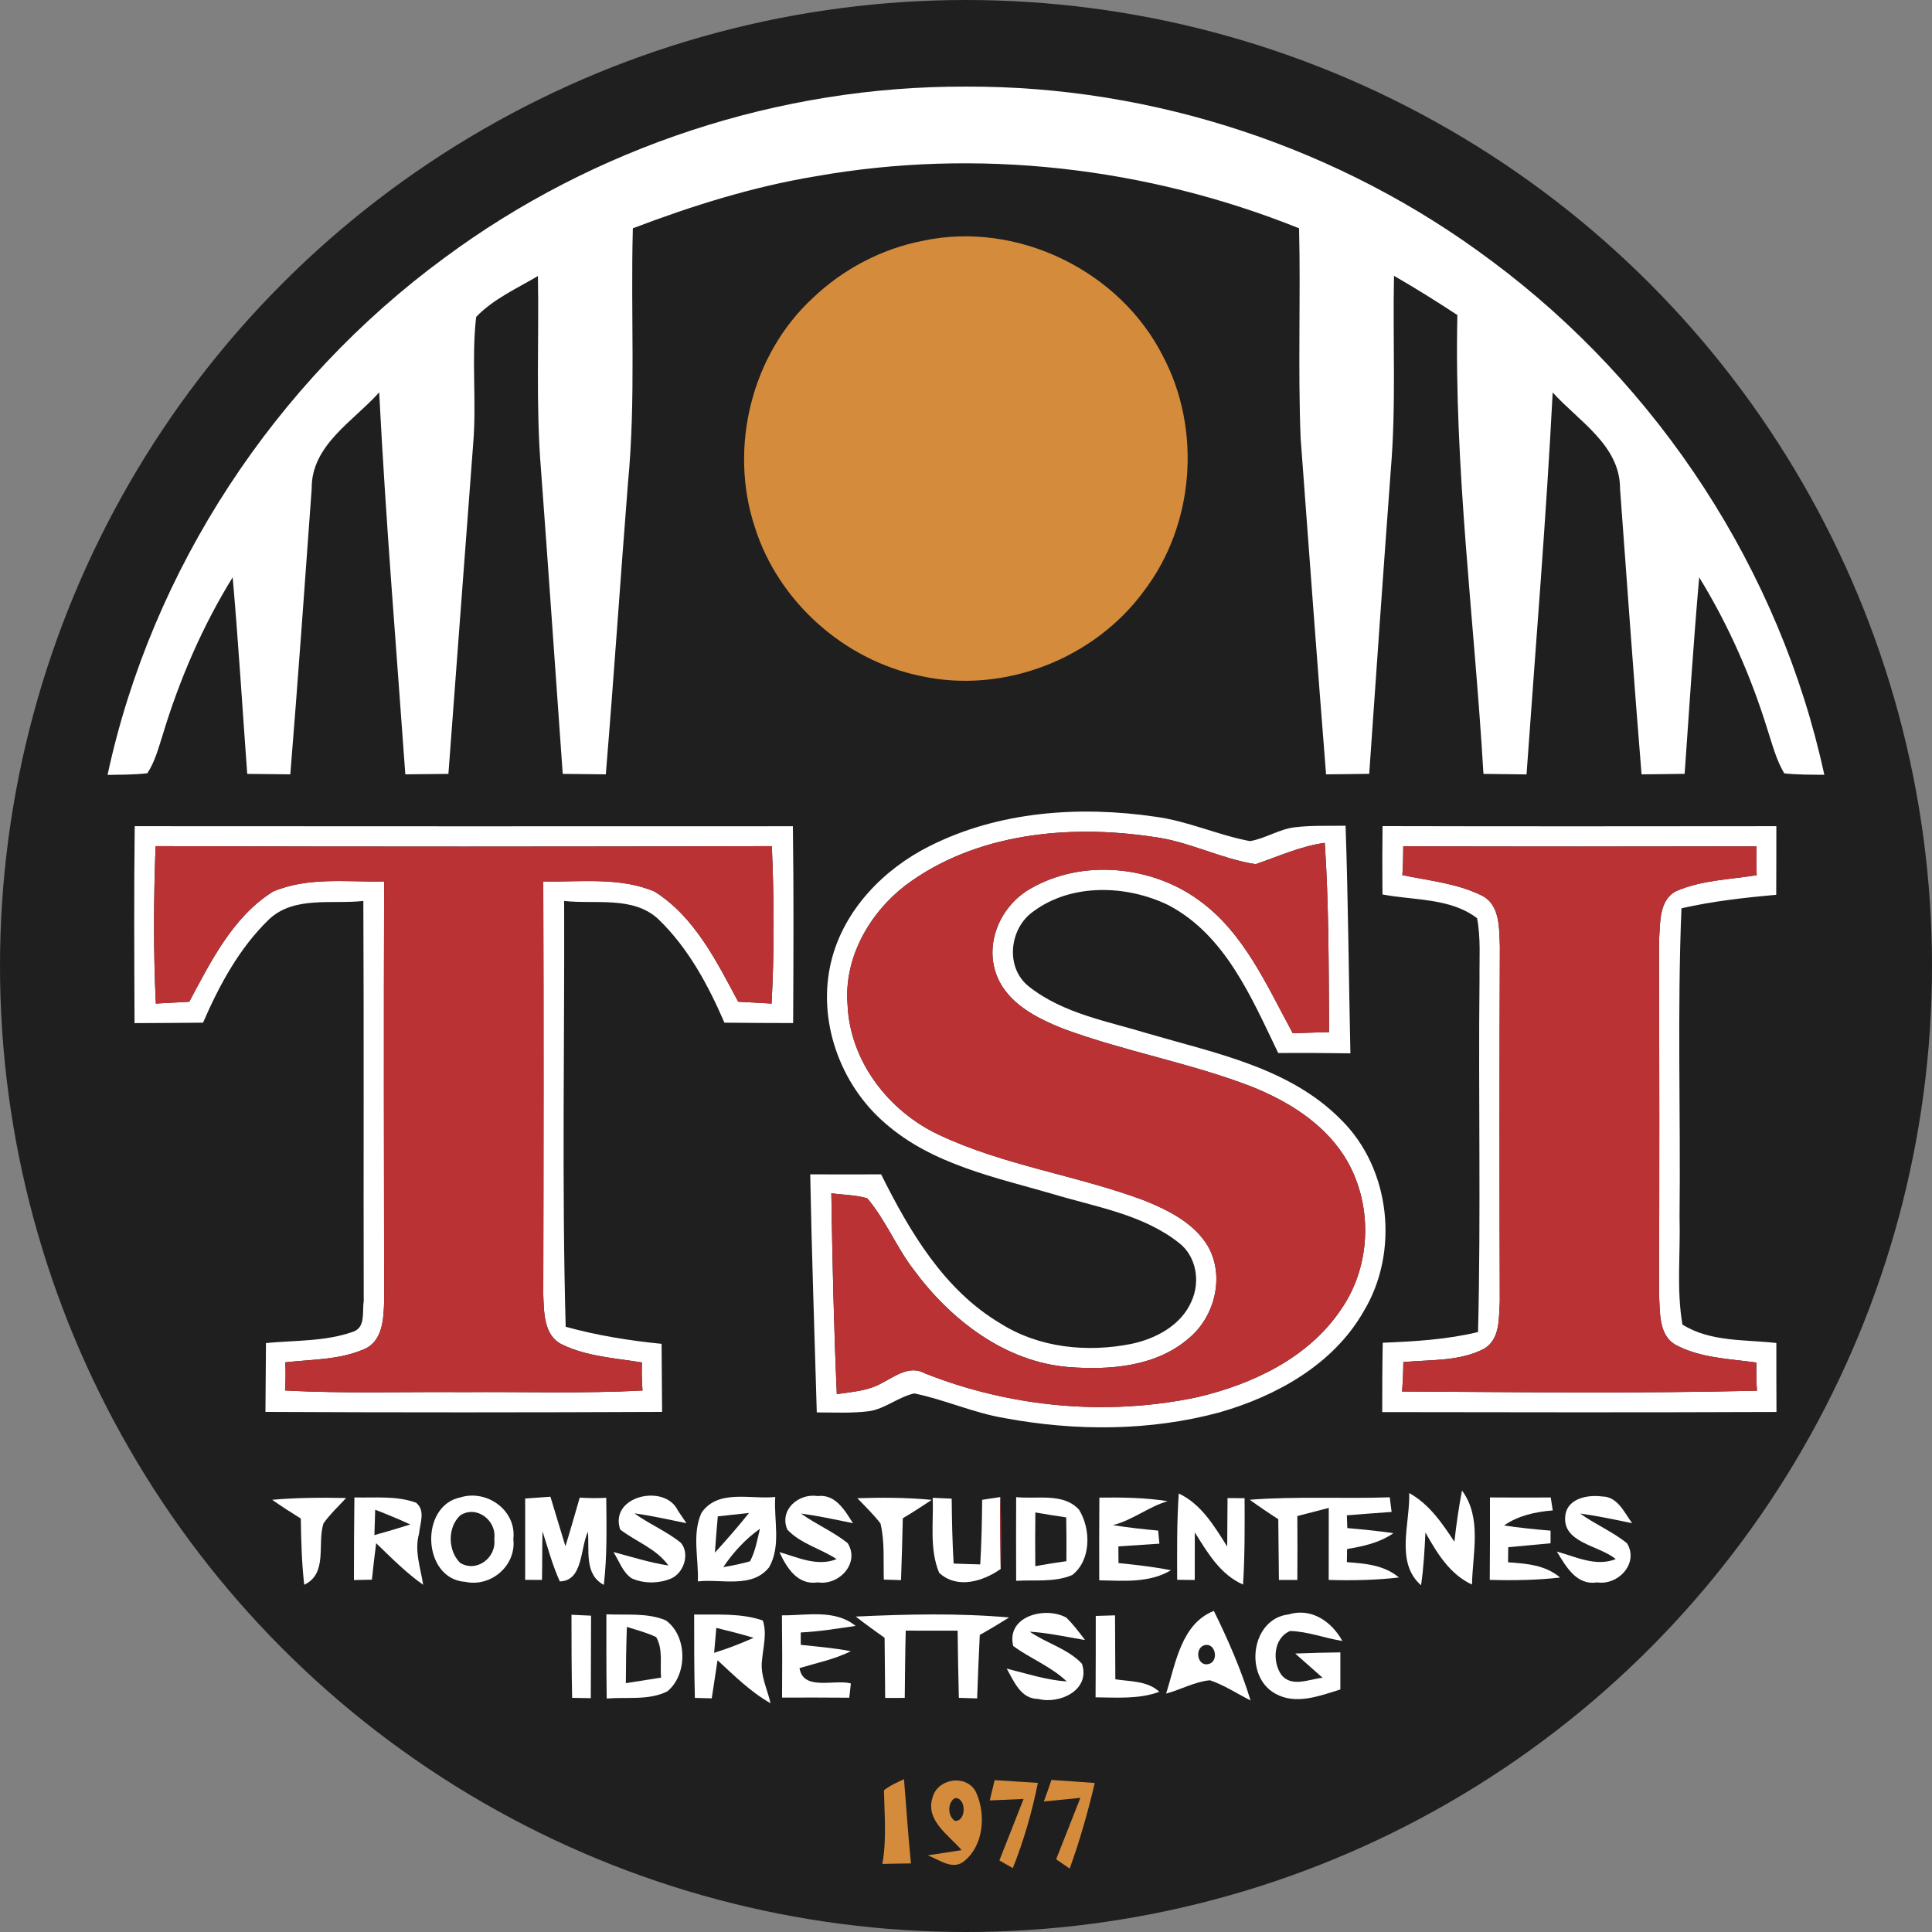 <?xml version="1.0" encoding="UTF-8"?>
<svg width="256px" height="256px" viewBox="0 0 256 256" version="1.1" xmlns="http://www.w3.org/2000/svg" xmlns:xlink="http://www.w3.org/1999/xlink">
    <rect x="0" y="0" width="256" height="256" fill="#808080" stroke="none"/>
    <!-- Generator: Sketch 51.3 (57544) - http://www.bohemiancoding.com/sketch -->
    <title>logo/tsi</title>
    <desc>Created with Sketch.</desc>
    <defs></defs>
    <g id="logo/tsi" stroke="none" stroke-width="1" fill="none" fill-rule="evenodd">
        <circle id="background" fill="#201F1F" cx="128" cy="128" r="128"></circle>
        <g id="#ffffffff" transform="translate(13.653, 11.093)" fill="#FFFFFF" fill-rule="nonzero">
            <path d="M45.244,23.066 C65.067,8.371 89.668,0.282 114.347,0.384 C139.23,0.282 164.028,8.516 183.936,23.441 C206.14,39.919 222.234,64.512 228.079,91.571 C226.304,91.554 224.529,91.571 222.771,91.383 C221.722,89.626 221.21,87.612 220.578,85.683 C218.394,78.592 215.39,71.74 211.499,65.408 C210.731,74.078 210.185,82.765 209.57,91.443 C207.667,91.477 205.764,91.494 203.861,91.511 C202.829,78.908 201.95,66.287 201.011,53.666 C201.028,47.915 195.533,44.723 192.085,40.909 C191.215,57.796 189.815,74.65 188.621,91.52 C186.718,91.503 184.815,91.477 182.912,91.452 C181.726,71.185 179.004,50.978 179.456,30.652 C176.7,28.843 173.909,27.093 171.059,25.455 C170.88,34.031 171.358,42.633 170.633,51.2 C169.643,64.606 168.704,78.029 167.774,91.443 C165.862,91.477 163.959,91.494 162.057,91.511 C160.879,76.663 159.787,61.815 158.686,46.959 C158.319,37.7 158.703,28.425 158.481,19.157 C138.266,11.042 115.831,8.457 94.353,12.279 C86.067,13.653 78.037,16.179 70.204,19.157 C69.888,30.413 70.63,41.694 69.555,52.924 C68.54,65.783 67.686,78.652 66.62,91.511 C64.717,91.494 62.814,91.477 60.911,91.452 C59.947,78.037 59.034,64.614 58.035,51.2 C57.327,42.641 57.779,34.057 57.626,25.481 C54.818,27.145 51.738,28.51 49.442,30.899 C48.794,36.454 49.51,42.086 49.05,47.659 C47.957,62.259 46.848,76.86 45.764,91.452 C43.861,91.477 41.958,91.494 40.055,91.511 C38.852,74.641 37.453,57.788 36.591,40.9 C33.161,44.732 27.571,47.898 27.648,53.675 C26.735,66.287 25.839,78.899 24.815,91.511 C22.912,91.494 21.009,91.477 19.106,91.452 C18.466,82.765 17.937,74.078 17.178,65.399 C13.158,71.91 10.103,79.002 7.893,86.323 C7.339,88.038 6.878,89.839 5.871,91.366 C4.122,91.571 2.355,91.554 0.597,91.588 C6.468,64.316 22.784,39.552 45.244,23.066 Z" id="Shape"></path>
            <path d="M109.525,101.018 C118.707,96.393 129.391,95.659 139.435,97.126 C143.735,97.698 147.729,99.558 151.97,100.361 C154.027,100.019 155.827,98.773 157.909,98.526 C160.145,98.253 162.398,98.364 164.642,98.321 C164.992,108.365 165.06,118.426 165.282,128.478 C162.091,128.427 158.908,128.418 155.716,128.435 C152.192,121.139 148.727,112.802 141.15,108.834 C135.646,106.172 128.384,105.907 123.307,109.653 C120.073,111.872 119.484,117.154 122.709,119.646 C127.266,123.247 133.188,124.237 138.615,125.901 C147.482,128.486 157.252,130.406 164.002,137.233 C170.641,143.735 171.81,154.846 166.997,162.739 C162.978,169.737 155.477,173.892 147.925,176.06 C138.675,178.551 128.836,178.56 119.45,176.811 C115.354,176.128 111.539,174.37 107.494,173.542 C105.387,174.003 103.671,175.565 101.513,175.898 C99.217,176.188 96.887,176.06 94.575,176.06 C94.276,165.538 93.901,155.025 93.705,144.512 C96.836,144.529 99.968,144.529 103.1,144.512 C106.889,152.107 111.445,159.872 118.972,164.309 C124.066,167.518 130.432,168.141 136.252,166.98 C139.511,166.298 142.882,164.506 144.239,161.306 C145.417,158.703 144.87,155.349 142.541,153.574 C137.779,149.82 131.584,148.847 125.926,147.14 C118.221,144.905 109.909,143.215 103.689,137.788 C97.63,132.617 94.566,124.023 96.503,116.224 C98.176,109.474 103.424,104.073 109.525,101.018 Z M106.266,106.266 C101.495,109.978 98.15,115.866 98.654,122.035 C98.961,129.527 104.107,136.166 110.771,139.281 C119.407,143.351 129.007,144.631 137.907,147.951 C141.133,149.248 144.512,150.921 146.381,153.993 C148.659,157.935 147.362,163.268 143.966,166.153 C139.648,169.975 133.47,170.479 127.966,170.052 C119.509,169.378 112.282,163.772 107.401,157.133 C105.097,154.146 103.706,150.545 101.248,147.678 C99.703,147.243 98.082,147.226 96.503,147.029 C96.64,155.904 96.836,164.779 97.229,173.636 C99.234,173.329 101.359,173.218 103.168,172.186 C104.96,171.273 106.854,169.745 108.928,170.897 C120.32,175.403 133.018,176.58 145.015,174.037 C152.337,172.314 159.778,168.806 164.07,162.364 C168.192,156.425 168.303,148.028 164.378,141.961 C161.527,137.6 156.902,134.767 152.149,132.873 C144.043,129.749 135.424,128.239 127.275,125.235 C123.725,123.827 119.791,121.856 118.374,118.042 C116.779,113.758 119.006,108.851 122.889,106.658 C129.724,102.699 138.914,103.586 145.229,108.203 C151.219,112.529 154.214,119.526 157.645,125.815 C159.249,125.756 160.853,125.705 162.458,125.662 C162.398,117.308 162.441,108.937 161.886,100.591 C158.677,101.026 155.742,102.391 152.721,103.415 C148.096,102.707 143.838,100.378 139.162,99.797 C127.983,98.116 115.541,99.285 106.266,106.266 Z" id="Shape"></path>
            <path d="M4.198,98.381 C33.271,98.406 62.336,98.398 91.409,98.389 C91.529,107.085 91.486,115.772 91.443,124.467 C88.405,124.459 85.376,124.45 82.338,124.416 C80.179,119.424 77.534,114.509 73.583,110.703 C70.246,107.588 65.237,108.757 61.099,108.288 C61.167,127.095 60.783,145.911 61.303,164.71 C65.459,165.862 69.726,166.545 74.01,166.972 C74.035,169.975 74.052,172.988 74.078,175.991 C56.559,176.068 39.04,176.077 21.521,175.991 C21.547,172.945 21.564,169.907 21.589,166.869 C25.455,166.494 29.491,166.682 33.186,165.35 C34.825,164.753 34.321,162.671 34.543,161.34 C34.5,143.65 34.577,125.969 34.492,108.288 C30.345,108.757 25.335,107.588 21.999,110.72 C18.065,114.517 15.411,119.433 13.252,124.416 C10.223,124.45 7.202,124.459 4.173,124.476 C4.139,115.78 4.087,107.076 4.198,98.381 Z M6.963,101.026 C6.707,107.972 6.665,114.935 6.997,121.882 C8.474,121.796 9.95,121.719 11.426,121.643 C14.293,116.284 17.203,110.387 22.511,107.051 C27.127,105.071 32.35,105.805 37.248,105.702 C37.188,124.245 37.222,142.788 37.248,161.331 C37.18,163.627 37.069,166.63 34.594,167.68 C31.317,169.105 27.648,169.028 24.149,169.421 C24.209,170.658 24.201,171.904 24.115,173.15 C32,173.585 39.893,173.303 47.787,173.372 C55.68,173.303 63.59,173.577 71.484,173.158 C71.39,171.913 71.356,170.675 71.407,169.438 C67.84,168.858 64.094,168.653 60.8,167.049 C58.368,165.845 58.436,162.782 58.334,160.469 C58.377,142.217 58.394,123.964 58.334,105.702 C63.232,105.805 68.446,105.079 73.071,107.042 C78.387,110.379 81.289,116.284 84.164,121.643 C85.632,121.719 87.108,121.796 88.585,121.882 C88.96,114.935 88.917,107.972 88.619,101.026 C61.397,101.103 34.176,101.111 6.963,101.026 Z" id="Shape"></path>
            <path d="M169.54,98.372 C186.94,98.415 204.331,98.398 221.722,98.381 C221.722,101.41 221.722,104.448 221.705,107.477 C217.498,107.844 213.282,108.322 209.152,109.261 C208.58,122.889 209.05,136.542 208.896,150.187 C209.033,154.923 208.469,159.727 209.28,164.42 C212.958,166.733 217.557,166.391 221.722,166.861 C221.722,169.907 221.722,172.954 221.739,176 C204.322,176.068 186.914,176.051 169.498,176.017 C169.498,172.954 169.506,169.89 169.566,166.827 C173.798,166.656 178.057,166.409 182.195,165.41 C182.588,149.811 182.221,134.212 182.391,118.613 C182.357,115.934 182.571,113.22 182.067,110.575 C178.551,107.87 173.705,108.228 169.532,107.426 C169.498,104.405 169.506,101.393 169.54,98.372 Z M172.288,101.043 C172.288,102.315 172.254,103.586 172.169,104.866 C175.684,105.6 179.362,105.941 182.622,107.537 C185.148,108.74 184.977,111.915 185.088,114.278 C185.02,129.971 185.028,145.655 185.079,161.348 C184.934,163.507 185.165,166.374 182.98,167.629 C179.712,169.327 175.863,169.054 172.297,169.387 C172.288,170.692 172.228,171.989 172.126,173.286 C187.802,173.372 203.486,173.559 219.153,173.184 C219.059,171.938 219.042,170.692 219.093,169.455 C215.484,168.943 211.652,168.866 208.375,167.108 C206.071,165.794 206.336,162.748 206.174,160.469 C206.234,144.794 206.217,129.126 206.182,113.451 C206.353,111.223 206.123,108.134 208.495,106.965 C211.84,105.523 215.569,105.446 219.119,104.875 C219.059,103.603 219.051,102.323 219.102,101.052 C203.494,101.086 187.887,101.094 172.288,101.043 Z" id="Shape"></path>
            <path d="M47.334,187.324 C50.859,186.214 54.818,189.047 54.366,192.853 C54.775,196.352 51.405,199.245 48.009,198.511 C42.3,198.153 41.899,188.442 47.334,187.324 Z M47.326,189.705 C45.619,191.3 45.679,194.372 47.317,195.994 C49.51,197.333 52.164,195.285 51.84,192.853 C52.207,190.413 49.51,188.279 47.326,189.705 Z" id="Shape"></path>
            <path d="M68.531,191.582 C67.012,187.119 74.462,185.421 76.177,189.073 C76.459,189.483 77.022,190.319 77.303,190.737 C75.008,190.268 72.721,189.756 70.409,189.431 C72.38,190.874 74.675,191.795 76.578,193.348 C77.798,194.816 76.937,197.385 75.221,198.093 C73.591,198.75 71.654,198.767 70.042,198.042 C68.838,197.231 68.386,195.729 67.627,194.56 C70.042,195.191 72.431,195.968 74.914,196.343 C73.318,194.108 70.639,193.203 68.531,191.582 Z" id="Shape"></path>
            <path d="M79.292,189.372 C81.468,186.172 85.82,187.614 89.071,187.264 C88.866,190.345 89.873,193.758 88.26,196.574 C86.007,199.433 81.946,198.093 78.814,198.451 C78.942,195.439 78.012,192.213 79.292,189.372 Z M81.459,189.833 C81.314,191.437 81.186,193.041 81.075,194.645 C82.628,192.93 84.156,191.189 85.598,189.38 C84.215,189.534 82.842,189.687 81.459,189.833 Z M82.185,196.557 C83.379,196.369 84.565,196.113 85.726,195.789 C86.443,194.449 86.69,192.93 87.04,191.479 C85.111,192.845 83.507,194.603 82.185,196.557 Z" id="Shape"></path>
            <path d="M90.675,191.59 C89.557,188.996 92.151,186.735 94.669,187.145 C97.05,186.846 98.278,189.03 99.371,190.737 C97.084,190.268 94.797,189.773 92.484,189.457 C94.464,190.891 96.759,191.846 98.671,193.382 C100.326,196.028 97.527,199.023 94.72,198.579 C92.049,198.997 90.581,196.651 89.626,194.569 C92.092,195.277 94.626,196.523 97.203,195.499 C95.095,194.099 92.425,193.468 90.675,191.59 Z" id="Shape"></path>
            <path d="M151.945,187.631 C158.114,187.153 164.309,187.52 170.496,187.307 C170.556,187.793 170.684,188.757 170.743,189.244 C168.764,189.389 166.793,189.534 164.813,189.696 C164.83,190.114 164.855,190.959 164.873,191.386 C166.912,191.565 168.951,191.761 170.982,192.06 C169.165,193.331 166.989,193.801 164.847,194.159 C164.838,194.594 164.821,195.465 164.813,195.9 C167.245,196.079 169.762,196.284 171.716,197.931 C168.619,198.289 165.513,198.349 162.406,198.255 C162.415,195.072 162.415,191.898 162.415,188.715 C161.024,189.082 159.642,189.44 158.251,189.79 C158.276,192.614 158.268,195.439 158.251,198.263 C157.645,198.263 156.425,198.263 155.81,198.263 C155.785,195.575 155.75,192.887 155.725,190.208 C154.436,189.38 153.173,188.527 151.945,187.631 Z" id="Shape"></path>
            <path d="M183.774,187.324 C186.453,187.349 189.141,187.341 191.829,187.332 C191.898,187.759 192.026,188.621 192.094,189.047 C189.79,189.235 187.554,189.713 185.634,191.044 C187.674,191.343 189.739,191.556 191.804,191.727 C191.804,192.145 191.804,192.981 191.804,193.399 C189.935,193.57 188.066,193.741 186.197,193.92 C186.189,194.415 186.18,195.422 186.172,195.917 C188.604,196.087 191.13,196.275 193.067,197.939 C189.969,198.289 186.863,198.34 183.748,198.246 C183.782,194.603 183.782,190.967 183.774,187.324 Z" id="Shape"></path>
            <path d="M193.775,189.619 C194.099,187.435 196.787,186.94 198.613,187.196 C200.695,187.196 201.557,189.312 202.615,190.737 C200.329,190.268 198.042,189.773 195.729,189.457 C197.709,190.891 200.004,191.846 201.924,193.382 C203.563,196.028 200.764,199.014 197.973,198.579 C195.226,199.014 193.843,196.463 192.64,194.5 C195.183,195.191 197.786,196.54 200.439,195.499 C198.281,193.655 193.203,193.374 193.775,189.619 Z" id="Shape"></path>
            <path d="M22.409,187.639 C25.668,187.349 28.937,187.332 32.205,187.401 C31.198,188.51 30.08,189.534 29.21,190.763 C28.339,193.493 29.833,197.402 26.658,198.895 C26.325,195.985 26.249,193.05 26.206,190.123 C24.917,189.329 23.646,188.501 22.409,187.639 Z" id="Shape"></path>
            <path d="M33.306,187.324 C36.028,187.401 38.869,187.068 41.481,188.023 C42.761,189.073 41.993,190.763 41.873,192.128 C41.225,194.389 42.078,196.659 42.419,198.903 C40.141,197.299 38.187,195.311 36.19,193.391 C35.977,194.995 35.797,196.608 35.627,198.221 C35.029,198.238 33.843,198.255 33.246,198.272 C33.246,194.62 33.263,190.967 33.306,187.324 Z M36.062,188.954 C36.036,189.79 35.985,191.471 35.959,192.316 C37.547,191.872 39.134,191.411 40.713,190.908 C39.185,190.199 37.632,189.559 36.062,188.954 Z" id="Shape"></path>
            <path d="M55.936,187.469 C56.772,187.409 58.445,187.29 59.281,187.23 C59.947,189.414 60.612,191.599 61.269,193.792 C61.935,191.65 62.541,189.5 63.164,187.349 C64.333,187.426 65.502,187.435 66.679,187.375 C66.714,191.223 66.807,195.081 66.355,198.912 C63.727,197.513 64.469,194.321 64.247,191.881 C63.206,194.091 63.625,198.383 60.527,198.451 C59.546,196.318 58.957,194.039 58.231,191.812 C58.18,193.963 58.206,196.105 58.163,198.255 C57.609,198.255 56.499,198.246 55.936,198.246 C55.945,194.654 55.945,191.061 55.936,187.469 Z" id="Shape"></path>
            <path d="M99.951,187.426 C103.236,187.324 106.53,187.332 109.807,187.648 C108.544,188.484 107.281,189.312 105.975,190.08 C105.907,192.811 105.839,195.55 105.737,198.281 C105.165,198.263 104.021,198.229 103.458,198.212 C103.381,195.729 103.595,193.195 103.014,190.771 C102.084,189.568 100.992,188.51 99.951,187.426 Z" id="Shape"></path>
            <path d="M109.935,187.375 C110.566,187.401 111.821,187.46 112.452,187.486 C112.478,190.353 112.538,193.22 112.708,196.087 C113.886,196.13 115.055,196.173 116.233,196.198 C116.403,193.348 116.463,190.498 116.489,187.639 C117.086,187.554 118.289,187.366 118.886,187.273 C118.852,190.447 118.886,193.621 118.946,196.804 C116.599,198.451 113.161,199.518 110.788,197.308 C109.483,194.176 110.063,190.669 109.935,187.375 Z" id="Shape"></path>
            <path d="M120.994,187.281 C123.733,187.588 127.266,186.658 129.331,188.962 C130.91,191.514 130.953,195.644 128.418,197.606 C126.089,198.605 123.46,198.221 120.994,198.374 C120.977,194.679 120.977,190.976 120.994,187.281 Z M123.537,189.312 C123.511,191.684 123.503,194.057 123.529,196.429 C124.894,196.181 126.268,195.968 127.65,195.772 C127.667,193.835 127.667,191.898 127.625,189.969 C126.259,189.773 124.894,189.551 123.537,189.312 Z" id="Shape"></path>
            <path d="M132.019,187.349 C135.04,187.307 138.069,187.349 141.065,187.819 C138.513,188.57 136.414,190.345 133.811,190.993 C135.799,191.317 137.805,191.531 139.81,191.718 C139.853,192.154 139.93,193.015 139.972,193.451 C138.163,193.57 136.346,193.69 134.537,193.809 C134.545,194.364 134.554,195.465 134.554,196.019 C136.875,196.258 139.204,196.514 141.5,196.975 C138.615,198.69 135.211,198.366 132.002,198.306 C131.994,194.654 131.985,191.002 132.019,187.349 Z" id="Shape"></path>
            <path d="M142.541,186.803 C145.545,188.22 147.243,191.13 148.958,193.826 C148.975,191.684 148.992,189.542 149.001,187.409 C149.572,187.409 150.699,187.418 151.262,187.426 C151.279,191.241 151.296,195.063 151.057,198.869 C148.028,197.538 146.347,194.637 144.666,191.957 C144.666,194.057 144.666,196.164 144.657,198.263 C144.077,198.255 142.908,198.246 142.327,198.238 C142.319,194.423 142.276,190.601 142.541,186.803 Z" id="Shape"></path>
            <path d="M173.073,186.743 C175.727,188.211 177.434,190.729 179.063,193.195 C179.311,190.925 179.635,188.655 180.07,186.411 C182.741,190.02 181.47,194.739 181.393,198.869 C178.432,197.504 176.751,194.679 175.223,191.966 C175.113,194.304 174.985,196.642 174.643,198.963 C171.179,195.925 173.21,190.746 173.073,186.743 Z" id="Shape"></path>
            <path d="M62.071,202.871 C62.72,202.897 64.017,202.957 64.666,202.991 C64.649,206.635 64.649,210.278 64.631,213.922 C64.017,213.914 62.771,213.897 62.157,213.879 C62.08,210.21 62.071,206.541 62.071,202.871 Z" id="Shape"></path>
            <path d="M66.697,202.812 C69.308,202.94 72.081,202.573 74.556,203.605 C77.449,205.653 77.474,210.799 74.778,213.018 C72.311,214.255 69.402,213.743 66.739,213.973 C66.688,210.253 66.688,206.532 66.697,202.812 Z M69.41,204.484 C69.325,206.967 69.282,209.451 69.274,211.934 C70.835,211.695 72.388,211.447 73.941,211.2 C73.788,209.425 74.223,207.428 73.293,205.833 C72.055,205.235 70.716,204.894 69.41,204.484 Z" id="Shape"></path>
            <path d="M78.327,202.837 C81.365,202.889 84.506,202.624 87.424,203.631 C87.996,205.338 87.475,207.13 87.322,208.87 C87.049,210.85 88.021,212.702 88.448,214.596 C85.803,213.094 83.644,210.944 81.425,208.896 C81.161,210.577 80.905,212.258 80.657,213.948 C80.102,213.931 78.985,213.905 78.421,213.888 C78.327,210.202 78.319,206.515 78.327,202.837 Z M81.263,204.612 C81.186,205.431 81.041,207.087 80.973,207.915 C82.756,207.36 84.497,206.686 86.204,205.926 C84.565,205.431 82.918,205.013 81.263,204.612 Z" id="Shape"></path>
            <path d="M89.958,202.948 C93.235,202.982 96.947,202.095 99.721,204.348 C97.306,204.698 94.891,205.099 92.45,205.218 C92.45,205.628 92.45,206.447 92.45,206.857 C94.669,207.095 96.896,207.275 99.089,207.701 C96.939,208.777 94.575,209.246 92.288,209.937 C92.783,213.001 96.87,211.396 99.089,211.968 C99.038,212.437 98.935,213.385 98.884,213.862 C95.915,213.837 92.945,213.837 89.975,213.845 C90.001,210.21 90.001,206.575 89.958,202.948 Z" id="Shape"></path>
            <path d="M99.738,203.11 C106.505,202.795 113.297,202.633 120.055,203.23 C118.784,204.032 117.487,204.809 116.173,205.542 C116.028,208.341 115.925,211.149 115.823,213.956 C115.217,213.939 114.005,213.897 113.399,213.879 C113.314,210.91 113.28,207.949 113.237,204.979 C110.942,204.988 108.655,204.979 106.359,204.971 C106.283,207.94 106.266,210.91 106.231,213.888 C105.361,213.888 104.499,213.888 103.637,213.897 C103.603,211.243 103.578,208.58 103.561,205.926 C102.272,205.005 100.983,204.083 99.738,203.11 Z" id="Shape"></path>
            <path d="M120.602,207.01 C119.646,203.042 124.834,201.728 127.625,203.238 C128.555,204.134 129.34,205.184 130.116,206.217 C127.684,205.824 125.261,205.261 122.795,205.116 C125.013,206.652 127.829,207.36 129.707,209.357 C130.884,212.83 126.78,214.767 123.913,214.025 C121.6,214.025 120.704,211.695 119.74,210.005 C122.377,210.662 124.971,211.516 127.701,211.712 C125.619,209.715 122.889,208.691 120.602,207.01 Z" id="Shape"></path>
            <path d="M131.541,203.025 C132.181,203.008 133.461,202.974 134.093,202.948 C134.11,205.773 134.118,208.597 134.135,211.422 C136.115,211.729 138.402,211.618 139.964,213.077 C137.301,214.076 134.323,213.837 131.516,213.811 C131.541,210.219 131.541,206.618 131.541,203.025 Z" id="Shape"></path>
            <path d="M140.86,213.316 C142.123,209.374 142.839,204.075 147.191,202.359 C149.077,206.199 150.801,210.133 152.055,214.229 C150.272,213.325 148.574,212.198 146.671,211.55 C144.631,211.746 142.814,212.796 140.86,213.316 Z M145.98,206.891 C144.58,207.258 144.973,209.775 146.492,209.399 C147.891,209.067 147.43,206.558 145.98,206.891 Z" id="Shape"></path>
            <path d="M155.307,213.308 C151.159,211.012 152.098,203.409 157.073,202.829 C160.119,201.899 162.799,203.767 164.215,206.345 C161.894,205.978 159.65,205.082 157.286,205.022 C155.076,205.961 154.897,209.067 156.143,210.842 C157.517,212.531 159.812,211.405 161.596,211.217 C160.393,210.142 159.172,209.084 157.969,208.009 C159.957,207.932 161.954,207.881 163.951,207.855 C163.942,209.485 163.942,211.132 163.951,212.77 C161.203,213.615 158.054,214.869 155.307,213.308 Z" id="Shape"></path>
        </g>
        <g id="#d48c3cff" transform="translate(98.133, 30.72)" fill="#D48C3C" fill-rule="nonzero">
            <path d="M24.192,1.178 C36.659,-1.476 50.278,5.154 55.987,16.521 C61.09,26.223 60.134,38.784 53.487,47.531 C46.899,56.593 34.85,61.286 23.876,58.854 C13.73,56.772 4.983,48.998 1.877,39.1 C-1.587,28.595 1.434,16.247 9.6,8.738 C13.628,4.907 18.731,2.227 24.192,1.178 Z" id="Shape"></path>
            <path d="M25.429,207.488 C26.078,204.86 30.089,204.305 31.241,206.857 C32.495,209.707 32.222,213.717 29.705,215.825 C28.151,217.207 26.351,215.689 24.798,215.125 C26.291,214.886 27.793,214.665 29.295,214.434 C27.605,212.454 24.457,210.5 25.429,207.488 Z M28.382,207.539 C27.392,208.145 27.418,209.946 28.399,210.551 C29.952,210.679 29.935,207.394 28.382,207.539 Z" id="Shape"></path>
            <path d="M33.664,205.158 C35.567,205.278 37.478,205.397 39.39,205.525 C38.613,209.382 37.53,213.163 36.07,216.815 C35.627,216.559 34.731,216.055 34.287,215.799 C35.362,213.086 36.437,210.372 37.495,207.65 C36.002,207.71 34.509,207.778 33.015,207.846 C33.229,206.95 33.442,206.046 33.664,205.158 Z" id="Shape"></path>
            <path d="M41.19,205.133 C43.102,205.244 45.013,205.414 46.925,205.534 C46.029,209.374 44.945,213.171 43.605,216.875 C43.162,216.567 42.266,215.953 41.813,215.646 C42.88,212.924 43.964,210.219 45.022,207.505 C43.409,207.659 41.796,207.821 40.183,207.983 C40.533,207.036 40.875,206.08 41.19,205.133 Z" id="Shape"></path>
            <path d="M18.995,206.507 C19.78,205.858 20.736,205.474 21.649,205.03 C21.965,208.742 22.195,212.471 22.571,216.192 C21.308,216.209 20.045,216.226 18.782,216.26 C19.371,213.026 19.055,209.749 18.995,206.507 Z" id="Shape"></path>
        </g>
        <g id="#bb3234ff" transform="translate(19.627, 110.08)" fill="#BB3234" fill-rule="nonzero">
            <path d="M100.292,7.279 C109.568,0.299 122.01,-0.87 133.188,0.811 C137.865,1.391 142.123,3.721 146.748,4.429 C149.769,3.405 152.704,2.039 155.913,1.604 C156.467,9.95 156.425,18.321 156.484,26.675 C154.88,26.718 153.276,26.769 151.671,26.829 C148.241,20.54 145.246,13.542 139.255,9.216 C132.941,4.599 123.75,3.712 116.915,7.671 C113.033,9.865 110.805,14.771 112.401,19.055 C113.818,22.869 117.751,24.841 121.301,26.249 C129.451,29.252 138.069,30.763 146.176,33.886 C150.929,35.78 155.554,38.613 158.404,42.974 C162.33,49.041 162.219,57.438 158.097,63.377 C153.805,69.82 146.364,73.327 139.042,75.051 C127.044,77.594 114.347,76.416 102.955,71.91 C100.881,70.758 98.987,72.286 97.195,73.199 C95.386,74.231 93.261,74.342 91.255,74.65 C90.863,65.792 90.667,56.917 90.53,48.043 C92.109,48.239 93.73,48.256 95.275,48.691 C97.732,51.558 99.123,55.159 101.427,58.146 C106.308,64.785 113.536,70.391 121.993,71.066 C127.497,71.492 133.675,70.989 137.993,67.166 C141.389,64.282 142.686,58.948 140.407,55.006 C138.539,51.934 135.159,50.261 131.934,48.964 C123.034,45.645 113.434,44.365 104.798,40.294 C98.133,37.18 92.988,30.541 92.681,23.049 C92.177,16.879 95.522,10.991 100.292,7.279 Z" id="Shape"></path>
            <path d="M0.99,2.039 C28.203,2.125 55.424,2.116 82.645,2.039 C82.944,8.986 82.987,15.949 82.611,22.895 C81.135,22.81 79.659,22.733 78.191,22.656 C75.315,17.297 72.414,11.392 67.098,8.055 C62.473,6.093 57.259,6.818 52.361,6.716 C52.42,24.977 52.403,43.23 52.361,61.483 C52.463,63.795 52.395,66.859 54.827,68.062 C58.121,69.666 61.867,69.871 65.434,70.451 C65.382,71.689 65.417,72.926 65.51,74.172 C57.617,74.59 49.707,74.317 41.813,74.385 C33.92,74.317 26.027,74.598 18.142,74.163 C18.227,72.917 18.236,71.671 18.176,70.434 C21.675,70.042 25.344,70.118 28.621,68.693 C31.095,67.644 31.206,64.64 31.275,62.345 C31.249,43.802 31.215,25.259 31.275,6.716 C26.377,6.818 21.154,6.084 16.538,8.064 C11.23,11.401 8.32,17.297 5.453,22.656 C3.977,22.733 2.5,22.81 1.024,22.895 C0.691,15.949 0.734,8.986 0.99,2.039 Z" id="Shape"></path>
            <path d="M166.315,2.057 C181.914,2.108 197.521,2.099 213.129,2.065 C213.077,3.337 213.086,4.617 213.146,5.888 C209.596,6.46 205.867,6.537 202.522,7.979 C200.149,9.148 200.38,12.237 200.209,14.464 C200.243,30.14 200.26,45.807 200.201,61.483 C200.363,63.761 200.098,66.807 202.402,68.122 C205.679,69.879 209.51,69.956 213.12,70.468 C213.069,71.706 213.086,72.951 213.18,74.197 C197.513,74.573 181.828,74.385 166.153,74.3 C166.255,73.003 166.315,71.706 166.323,70.4 C169.89,70.067 173.739,70.34 177.007,68.642 C179.191,67.388 178.961,64.521 179.106,62.362 C179.055,46.669 179.046,30.985 179.115,15.292 C179.004,12.928 179.174,9.754 176.649,8.55 C173.389,6.955 169.711,6.613 166.195,5.879 C166.281,4.599 166.315,3.328 166.315,2.057 Z" id="Shape"></path>
            <path d="M112.913,88.286 C113.075,91.46 113.101,94.635 112.973,97.818 C112.913,94.635 112.879,91.46 112.913,88.286 Z" id="Shape"></path>
        </g>
    </g>
</svg>